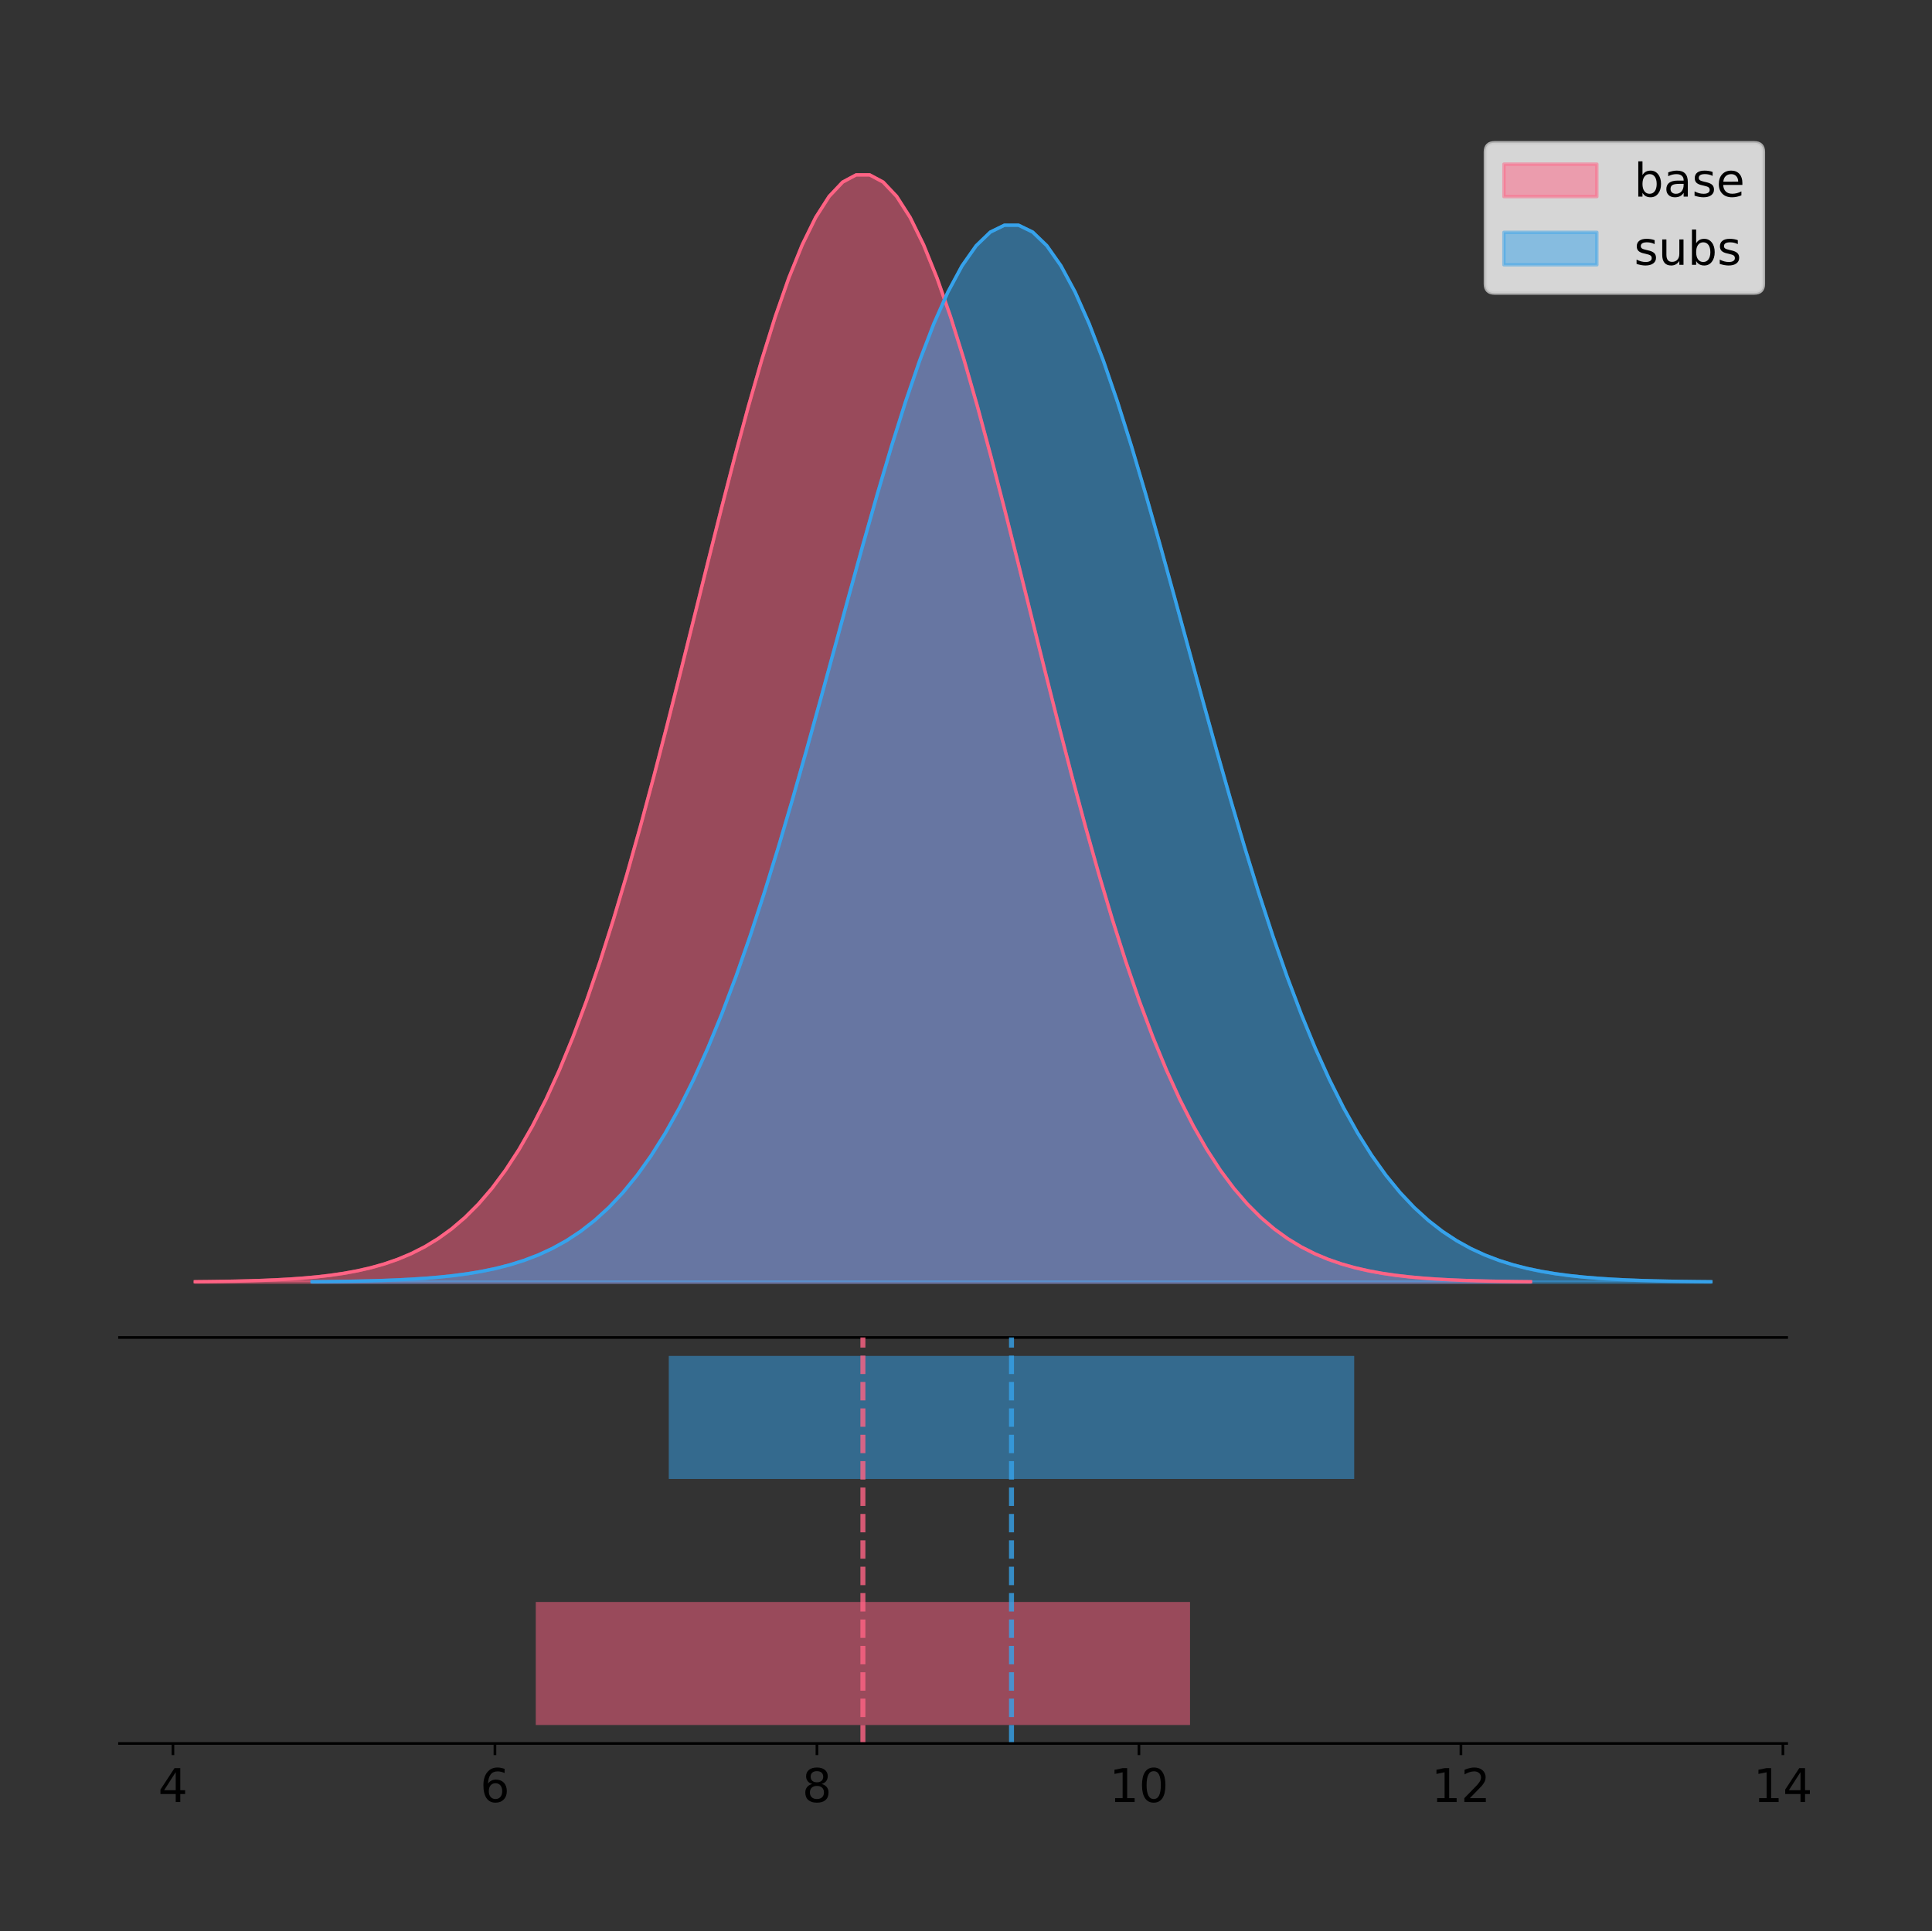 <?xml version="1.0" encoding="utf-8" standalone="no"?>
<!DOCTYPE svg PUBLIC "-//W3C//DTD SVG 1.1//EN"
  "http://www.w3.org/Graphics/SVG/1.1/DTD/svg11.dtd">
<!-- Created with matplotlib (https://matplotlib.org/) -->
<svg height="581.789pt" version="1.1" viewBox="0 0 581.973 581.789" width="581.973pt" xmlns="http://www.w3.org/2000/svg" xmlns:xlink="http://www.w3.org/1999/xlink">
 <rect x="0" y="0" width="581.973" height="581.789" fill="#333333" stroke="none"/>
 <defs>
  <style type="text/css">
*{stroke-linecap:butt;stroke-linejoin:round;}
  </style>
 </defs>
 <g id="figure_1">
  <g id="patch_1">
   <path d="M 0 581.789 
L 581.973 581.789 
L 581.973 0 
L 0 0 
z
" style="fill:none;"/>
  </g>
  <g id="axes_1">
   <g id="patch_2">
    <path d="M 36 402.93 
L 538.2 402.93 
L 538.2 36 
L 36 36 
z
" style="fill:none;"/>
   </g>
   <g id="PolyCollection_1">
    <defs>
     <path d="M 58.827 -195.538 
L 58.827 -195.65 
L 62.89 -195.692 
L 66.953 -195.749 
L 71.015 -195.825 
L 75.078 -195.925 
L 79.141 -196.058 
L 83.203 -196.23 
L 87.266 -196.455 
L 91.329 -196.744 
L 95.391 -197.115 
L 99.454 -197.585 
L 103.517 -198.179 
L 107.579 -198.923 
L 111.642 -199.848 
L 115.705 -200.99 
L 119.767 -202.39 
L 123.83 -204.093 
L 127.893 -206.151 
L 131.956 -208.617 
L 136.018 -211.552 
L 140.081 -215.017 
L 144.144 -219.078 
L 148.206 -223.801 
L 152.269 -229.25 
L 156.332 -235.488 
L 160.394 -242.572 
L 164.457 -250.552 
L 168.52 -259.468 
L 172.582 -269.344 
L 176.645 -280.192 
L 180.708 -292.002 
L 184.77 -304.744 
L 188.833 -318.365 
L 192.896 -332.786 
L 196.958 -347.901 
L 201.021 -363.58 
L 205.084 -379.667 
L 209.147 -395.98 
L 213.209 -412.318 
L 217.272 -428.462 
L 221.335 -444.18 
L 225.397 -459.23 
L 229.46 -473.372 
L 233.523 -486.366 
L 237.585 -497.987 
L 241.648 -508.025 
L 245.711 -516.294 
L 249.773 -522.64 
L 253.836 -526.94 
L 257.899 -529.111 
L 261.961 -529.111 
L 266.024 -526.94 
L 270.087 -522.64 
L 274.149 -516.294 
L 278.212 -508.025 
L 282.275 -497.987 
L 286.337 -486.366 
L 290.4 -473.372 
L 294.463 -459.23 
L 298.526 -444.18 
L 302.588 -428.462 
L 306.651 -412.318 
L 310.714 -395.98 
L 314.776 -379.667 
L 318.839 -363.58 
L 322.902 -347.901 
L 326.964 -332.786 
L 331.027 -318.365 
L 335.09 -304.744 
L 339.152 -292.002 
L 343.215 -280.192 
L 347.278 -269.344 
L 351.34 -259.468 
L 355.403 -250.552 
L 359.466 -242.572 
L 363.528 -235.488 
L 367.591 -229.25 
L 371.654 -223.801 
L 375.716 -219.078 
L 379.779 -215.017 
L 383.842 -211.552 
L 387.904 -208.617 
L 391.967 -206.151 
L 396.03 -204.093 
L 400.093 -202.39 
L 404.155 -200.99 
L 408.218 -199.848 
L 412.281 -198.923 
L 416.343 -198.179 
L 420.406 -197.585 
L 424.469 -197.115 
L 428.531 -196.744 
L 432.594 -196.455 
L 436.657 -196.23 
L 440.719 -196.058 
L 444.782 -195.925 
L 448.845 -195.825 
L 452.907 -195.749 
L 456.97 -195.692 
L 461.033 -195.65 
L 461.033 -195.538 
L 461.033 -195.538 
L 456.97 -195.538 
L 452.907 -195.538 
L 448.845 -195.538 
L 444.782 -195.538 
L 440.719 -195.538 
L 436.657 -195.538 
L 432.594 -195.538 
L 428.531 -195.538 
L 424.469 -195.538 
L 420.406 -195.538 
L 416.343 -195.538 
L 412.281 -195.538 
L 408.218 -195.538 
L 404.155 -195.538 
L 400.093 -195.538 
L 396.03 -195.538 
L 391.967 -195.538 
L 387.904 -195.538 
L 383.842 -195.538 
L 379.779 -195.538 
L 375.716 -195.538 
L 371.654 -195.538 
L 367.591 -195.538 
L 363.528 -195.538 
L 359.466 -195.538 
L 355.403 -195.538 
L 351.34 -195.538 
L 347.278 -195.538 
L 343.215 -195.538 
L 339.152 -195.538 
L 335.09 -195.538 
L 331.027 -195.538 
L 326.964 -195.538 
L 322.902 -195.538 
L 318.839 -195.538 
L 314.776 -195.538 
L 310.714 -195.538 
L 306.651 -195.538 
L 302.588 -195.538 
L 298.526 -195.538 
L 294.463 -195.538 
L 290.4 -195.538 
L 286.337 -195.538 
L 282.275 -195.538 
L 278.212 -195.538 
L 274.149 -195.538 
L 270.087 -195.538 
L 266.024 -195.538 
L 261.961 -195.538 
L 257.899 -195.538 
L 253.836 -195.538 
L 249.773 -195.538 
L 245.711 -195.538 
L 241.648 -195.538 
L 237.585 -195.538 
L 233.523 -195.538 
L 229.46 -195.538 
L 225.397 -195.538 
L 221.335 -195.538 
L 217.272 -195.538 
L 213.209 -195.538 
L 209.147 -195.538 
L 205.084 -195.538 
L 201.021 -195.538 
L 196.958 -195.538 
L 192.896 -195.538 
L 188.833 -195.538 
L 184.77 -195.538 
L 180.708 -195.538 
L 176.645 -195.538 
L 172.582 -195.538 
L 168.52 -195.538 
L 164.457 -195.538 
L 160.394 -195.538 
L 156.332 -195.538 
L 152.269 -195.538 
L 148.206 -195.538 
L 144.144 -195.538 
L 140.081 -195.538 
L 136.018 -195.538 
L 131.956 -195.538 
L 127.893 -195.538 
L 123.83 -195.538 
L 119.767 -195.538 
L 115.705 -195.538 
L 111.642 -195.538 
L 107.579 -195.538 
L 103.517 -195.538 
L 99.454 -195.538 
L 95.391 -195.538 
L 91.329 -195.538 
L 87.266 -195.538 
L 83.203 -195.538 
L 79.141 -195.538 
L 75.078 -195.538 
L 71.015 -195.538 
L 66.953 -195.538 
L 62.89 -195.538 
L 58.827 -195.538 
z
" id="mbfd68d1ce0" style="stroke:#ff6384;stroke-opacity:0.5;"/>
    </defs>
    <g clip-path="url(#p6356025d6b)">
     <use style="fill:#ff6384;fill-opacity:0.5;stroke:#ff6384;stroke-opacity:0.5;" x="0" xlink:href="#mbfd68d1ce0" y="581.789"/>
    </g>
   </g>
   <g id="PolyCollection_2">
    <defs>
     <path d="M 94.013 -195.538 
L 94.013 -195.645 
L 98.269 -195.685 
L 102.525 -195.739 
L 106.781 -195.812 
L 111.037 -195.908 
L 115.293 -196.034 
L 119.55 -196.199 
L 123.806 -196.413 
L 128.062 -196.689 
L 132.318 -197.043 
L 136.574 -197.492 
L 140.83 -198.059 
L 145.087 -198.769 
L 149.343 -199.652 
L 153.599 -200.742 
L 157.855 -202.079 
L 162.111 -203.704 
L 166.367 -205.668 
L 170.624 -208.022 
L 174.88 -210.824 
L 179.136 -214.131 
L 183.392 -218.008 
L 187.648 -222.516 
L 191.904 -227.717 
L 196.161 -233.672 
L 200.417 -240.434 
L 204.673 -248.052 
L 208.929 -256.562 
L 213.185 -265.989 
L 217.441 -276.344 
L 221.698 -287.617 
L 225.954 -299.78 
L 230.21 -312.782 
L 234.466 -326.547 
L 238.722 -340.975 
L 242.978 -355.941 
L 247.235 -371.297 
L 251.491 -386.868 
L 255.747 -402.464 
L 260.003 -417.874 
L 264.259 -432.877 
L 268.515 -447.243 
L 272.771 -460.742 
L 277.028 -473.145 
L 281.284 -484.238 
L 285.54 -493.819 
L 289.796 -501.713 
L 294.052 -507.77 
L 298.308 -511.874 
L 302.565 -513.947 
L 306.821 -513.947 
L 311.077 -511.874 
L 315.333 -507.77 
L 319.589 -501.713 
L 323.845 -493.819 
L 328.102 -484.238 
L 332.358 -473.145 
L 336.614 -460.742 
L 340.87 -447.243 
L 345.126 -432.877 
L 349.382 -417.874 
L 353.639 -402.464 
L 357.895 -386.868 
L 362.151 -371.297 
L 366.407 -355.941 
L 370.663 -340.975 
L 374.919 -326.547 
L 379.176 -312.782 
L 383.432 -299.78 
L 387.688 -287.617 
L 391.944 -276.344 
L 396.2 -265.989 
L 400.456 -256.562 
L 404.713 -248.052 
L 408.969 -240.434 
L 413.225 -233.672 
L 417.481 -227.717 
L 421.737 -222.516 
L 425.993 -218.008 
L 430.249 -214.131 
L 434.506 -210.824 
L 438.762 -208.022 
L 443.018 -205.668 
L 447.274 -203.704 
L 451.53 -202.079 
L 455.786 -200.742 
L 460.043 -199.652 
L 464.299 -198.769 
L 468.555 -198.059 
L 472.811 -197.492 
L 477.067 -197.043 
L 481.323 -196.689 
L 485.58 -196.413 
L 489.836 -196.199 
L 494.092 -196.034 
L 498.348 -195.908 
L 502.604 -195.812 
L 506.86 -195.739 
L 511.117 -195.685 
L 515.373 -195.645 
L 515.373 -195.538 
L 515.373 -195.538 
L 511.117 -195.538 
L 506.86 -195.538 
L 502.604 -195.538 
L 498.348 -195.538 
L 494.092 -195.538 
L 489.836 -195.538 
L 485.58 -195.538 
L 481.323 -195.538 
L 477.067 -195.538 
L 472.811 -195.538 
L 468.555 -195.538 
L 464.299 -195.538 
L 460.043 -195.538 
L 455.786 -195.538 
L 451.53 -195.538 
L 447.274 -195.538 
L 443.018 -195.538 
L 438.762 -195.538 
L 434.506 -195.538 
L 430.249 -195.538 
L 425.993 -195.538 
L 421.737 -195.538 
L 417.481 -195.538 
L 413.225 -195.538 
L 408.969 -195.538 
L 404.713 -195.538 
L 400.456 -195.538 
L 396.2 -195.538 
L 391.944 -195.538 
L 387.688 -195.538 
L 383.432 -195.538 
L 379.176 -195.538 
L 374.919 -195.538 
L 370.663 -195.538 
L 366.407 -195.538 
L 362.151 -195.538 
L 357.895 -195.538 
L 353.639 -195.538 
L 349.382 -195.538 
L 345.126 -195.538 
L 340.87 -195.538 
L 336.614 -195.538 
L 332.358 -195.538 
L 328.102 -195.538 
L 323.845 -195.538 
L 319.589 -195.538 
L 315.333 -195.538 
L 311.077 -195.538 
L 306.821 -195.538 
L 302.565 -195.538 
L 298.308 -195.538 
L 294.052 -195.538 
L 289.796 -195.538 
L 285.54 -195.538 
L 281.284 -195.538 
L 277.028 -195.538 
L 272.771 -195.538 
L 268.515 -195.538 
L 264.259 -195.538 
L 260.003 -195.538 
L 255.747 -195.538 
L 251.491 -195.538 
L 247.235 -195.538 
L 242.978 -195.538 
L 238.722 -195.538 
L 234.466 -195.538 
L 230.21 -195.538 
L 225.954 -195.538 
L 221.698 -195.538 
L 217.441 -195.538 
L 213.185 -195.538 
L 208.929 -195.538 
L 204.673 -195.538 
L 200.417 -195.538 
L 196.161 -195.538 
L 191.904 -195.538 
L 187.648 -195.538 
L 183.392 -195.538 
L 179.136 -195.538 
L 174.88 -195.538 
L 170.624 -195.538 
L 166.367 -195.538 
L 162.111 -195.538 
L 157.855 -195.538 
L 153.599 -195.538 
L 149.343 -195.538 
L 145.087 -195.538 
L 140.83 -195.538 
L 136.574 -195.538 
L 132.318 -195.538 
L 128.062 -195.538 
L 123.806 -195.538 
L 119.55 -195.538 
L 115.293 -195.538 
L 111.037 -195.538 
L 106.781 -195.538 
L 102.525 -195.538 
L 98.269 -195.538 
L 94.013 -195.538 
z
" id="m528ceb4da8" style="stroke:#36a2eb;stroke-opacity:0.5;"/>
    </defs>
    <g clip-path="url(#p6356025d6b)">
     <use style="fill:#36a2eb;fill-opacity:0.5;stroke:#36a2eb;stroke-opacity:0.5;" x="0" xlink:href="#m528ceb4da8" y="581.789"/>
    </g>
   </g>
   <g id="line2d_1">
    <path clip-path="url(#p6356025d6b)" d="M 58.827 386.139 
L 62.89 386.097 
L 66.953 386.04 
L 71.015 385.965 
L 75.078 385.864 
L 79.141 385.732 
L 83.203 385.559 
L 87.266 385.334 
L 91.329 385.045 
L 95.391 384.675 
L 99.454 384.204 
L 103.517 383.61 
L 107.579 382.867 
L 111.642 381.941 
L 115.705 380.799 
L 119.767 379.399 
L 123.83 377.696 
L 127.893 375.639 
L 131.956 373.172 
L 136.018 370.238 
L 140.081 366.772 
L 144.144 362.711 
L 148.206 357.989 
L 152.269 352.539 
L 156.332 346.301 
L 160.394 339.217 
L 164.457 331.237 
L 168.52 322.322 
L 172.582 312.445 
L 176.645 301.597 
L 180.708 289.787 
L 184.77 277.045 
L 188.833 263.424 
L 192.896 249.004 
L 196.958 233.888 
L 201.021 218.209 
L 205.084 202.123 
L 209.147 185.809 
L 213.209 169.471 
L 217.272 153.327 
L 221.335 137.61 
L 225.397 122.559 
L 229.46 108.418 
L 233.523 95.423 
L 237.585 83.803 
L 241.648 73.765 
L 245.711 65.495 
L 249.773 59.15 
L 253.836 54.85 
L 257.899 52.679 
L 261.961 52.679 
L 266.024 54.85 
L 270.087 59.15 
L 274.149 65.495 
L 278.212 73.765 
L 282.275 83.803 
L 286.337 95.423 
L 290.4 108.418 
L 294.463 122.559 
L 298.526 137.61 
L 302.588 153.327 
L 306.651 169.471 
L 310.714 185.809 
L 314.776 202.123 
L 318.839 218.209 
L 322.902 233.888 
L 326.964 249.004 
L 331.027 263.424 
L 335.09 277.045 
L 339.152 289.787 
L 343.215 301.597 
L 347.278 312.445 
L 351.34 322.322 
L 355.403 331.237 
L 359.466 339.217 
L 363.528 346.301 
L 367.591 352.539 
L 371.654 357.989 
L 375.716 362.711 
L 379.779 366.772 
L 383.842 370.238 
L 387.904 373.172 
L 391.967 375.639 
L 396.03 377.696 
L 400.093 379.399 
L 404.155 380.799 
L 408.218 381.941 
L 412.281 382.867 
L 416.343 383.61 
L 420.406 384.204 
L 424.469 384.675 
L 428.531 385.045 
L 432.594 385.334 
L 436.657 385.559 
L 440.719 385.732 
L 444.782 385.864 
L 448.845 385.965 
L 452.907 386.04 
L 456.97 386.097 
L 461.033 386.139 
" style="fill:none;stroke:#ff6384;stroke-linecap:square;"/>
   </g>
   <g id="line2d_2">
    <path clip-path="url(#p6356025d6b)" d="M 94.013 386.144 
L 98.269 386.104 
L 102.525 386.05 
L 106.781 385.978 
L 111.037 385.882 
L 115.293 385.755 
L 119.55 385.59 
L 123.806 385.376 
L 128.062 385.1 
L 132.318 384.746 
L 136.574 384.297 
L 140.83 383.73 
L 145.087 383.02 
L 149.343 382.137 
L 153.599 381.047 
L 157.855 379.711 
L 162.111 378.085 
L 166.367 376.121 
L 170.624 373.767 
L 174.88 370.966 
L 179.136 367.658 
L 183.392 363.781 
L 187.648 359.273 
L 191.904 354.072 
L 196.161 348.117 
L 200.417 341.355 
L 204.673 333.738 
L 208.929 325.228 
L 213.185 315.8 
L 217.441 305.446 
L 221.698 294.172 
L 225.954 282.009 
L 230.21 269.008 
L 234.466 255.243 
L 238.722 240.814 
L 242.978 225.848 
L 247.235 210.493 
L 251.491 194.921 
L 255.747 179.326 
L 260.003 163.915 
L 264.259 148.913 
L 268.515 134.546 
L 272.771 121.048 
L 277.028 108.644 
L 281.284 97.552 
L 285.54 87.97 
L 289.796 80.076 
L 294.052 74.019 
L 298.308 69.915 
L 302.565 67.842 
L 306.821 67.842 
L 311.077 69.915 
L 315.333 74.019 
L 319.589 80.076 
L 323.845 87.97 
L 328.102 97.552 
L 332.358 108.644 
L 336.614 121.048 
L 340.87 134.546 
L 345.126 148.913 
L 349.382 163.915 
L 353.639 179.326 
L 357.895 194.921 
L 362.151 210.493 
L 366.407 225.848 
L 370.663 240.814 
L 374.919 255.243 
L 379.176 269.008 
L 383.432 282.009 
L 387.688 294.172 
L 391.944 305.446 
L 396.2 315.8 
L 400.456 325.228 
L 404.713 333.738 
L 408.969 341.355 
L 413.225 348.117 
L 417.481 354.072 
L 421.737 359.273 
L 425.993 363.781 
L 430.249 367.658 
L 434.506 370.966 
L 438.762 373.767 
L 443.018 376.121 
L 447.274 378.085 
L 451.53 379.711 
L 455.786 381.047 
L 460.043 382.137 
L 464.299 383.02 
L 468.555 383.73 
L 472.811 384.297 
L 477.067 384.746 
L 481.323 385.1 
L 485.58 385.376 
L 489.836 385.59 
L 494.092 385.755 
L 498.348 385.882 
L 502.604 385.978 
L 506.86 386.05 
L 511.117 386.104 
L 515.373 386.144 
" style="fill:none;stroke:#36a2eb;stroke-linecap:square;"/>
   </g>
   <g id="patch_3">
    <path d="M 36 402.93 
L 538.2 402.93 
" style="fill:none;stroke:#000000;stroke-linecap:square;stroke-linejoin:miter;stroke-width:0.8;"/>
   </g>
   <g id="legend_1">
    <g id="patch_4">
     <path d="M 450.225 88.299 
L 528.4 88.299 
Q 531.2 88.299 531.2 85.499 
L 531.2 45.8 
Q 531.2 43 528.4 43 
L 450.225 43 
Q 447.425 43 447.425 45.8 
L 447.425 85.499 
Q 447.425 88.299 450.225 88.299 
z
" style="fill:#ffffff;opacity:0.8;stroke:#cccccc;stroke-linejoin:miter;"/>
    </g>
    <g id="patch_5">
     <path d="M 453.025 59.238 
L 481.025 59.238 
L 481.025 49.438 
L 453.025 49.438 
z
" style="fill:#ff6384;opacity:0.5;stroke:#ff6384;stroke-linejoin:miter;"/>
    </g>
    <g id="text_1">
     <!-- base -->
     <defs>
      <path d="M 48.688 27.297 
Q 48.688 37.203 44.609 42.844 
Q 40.531 48.484 33.406 48.484 
Q 26.266 48.484 22.188 42.844 
Q 18.109 37.203 18.109 27.297 
Q 18.109 17.391 22.188 11.75 
Q 26.266 6.109 33.406 6.109 
Q 40.531 6.109 44.609 11.75 
Q 48.688 17.391 48.688 27.297 
z
M 18.109 46.391 
Q 20.953 51.266 25.266 53.625 
Q 29.594 56 35.594 56 
Q 45.562 56 51.781 48.094 
Q 58.016 40.188 58.016 27.297 
Q 58.016 14.406 51.781 6.484 
Q 45.562 -1.422 35.594 -1.422 
Q 29.594 -1.422 25.266 0.953 
Q 20.953 3.328 18.109 8.203 
L 18.109 0 
L 9.078 0 
L 9.078 75.984 
L 18.109 75.984 
z
" id="DejaVuSans-98"/>
      <path d="M 34.281 27.484 
Q 23.391 27.484 19.188 25 
Q 14.984 22.516 14.984 16.5 
Q 14.984 11.719 18.141 8.906 
Q 21.297 6.109 26.703 6.109 
Q 34.188 6.109 38.703 11.406 
Q 43.219 16.703 43.219 25.484 
L 43.219 27.484 
z
M 52.203 31.203 
L 52.203 0 
L 43.219 0 
L 43.219 8.297 
Q 40.141 3.328 35.547 0.953 
Q 30.953 -1.422 24.312 -1.422 
Q 15.922 -1.422 10.953 3.297 
Q 6 8.016 6 15.922 
Q 6 25.141 12.172 29.828 
Q 18.359 34.516 30.609 34.516 
L 43.219 34.516 
L 43.219 35.406 
Q 43.219 41.609 39.141 45 
Q 35.062 48.391 27.688 48.391 
Q 23 48.391 18.547 47.266 
Q 14.109 46.141 10.016 43.891 
L 10.016 52.203 
Q 14.938 54.109 19.578 55.047 
Q 24.219 56 28.609 56 
Q 40.484 56 46.344 49.844 
Q 52.203 43.703 52.203 31.203 
z
" id="DejaVuSans-97"/>
      <path d="M 44.281 53.078 
L 44.281 44.578 
Q 40.484 46.531 36.375 47.5 
Q 32.281 48.484 27.875 48.484 
Q 21.188 48.484 17.844 46.438 
Q 14.5 44.391 14.5 40.281 
Q 14.5 37.156 16.891 35.375 
Q 19.281 33.594 26.516 31.984 
L 29.594 31.297 
Q 39.156 29.25 43.188 25.516 
Q 47.219 21.781 47.219 15.094 
Q 47.219 7.469 41.188 3.016 
Q 35.156 -1.422 24.609 -1.422 
Q 20.219 -1.422 15.453 -0.562 
Q 10.688 0.297 5.422 2 
L 5.422 11.281 
Q 10.406 8.688 15.234 7.391 
Q 20.062 6.109 24.812 6.109 
Q 31.156 6.109 34.562 8.281 
Q 37.984 10.453 37.984 14.406 
Q 37.984 18.062 35.516 20.016 
Q 33.062 21.969 24.703 23.781 
L 21.578 24.516 
Q 13.234 26.266 9.516 29.906 
Q 5.812 33.547 5.812 39.891 
Q 5.812 47.609 11.281 51.797 
Q 16.75 56 26.812 56 
Q 31.781 56 36.172 55.266 
Q 40.578 54.547 44.281 53.078 
z
" id="DejaVuSans-115"/>
      <path d="M 56.203 29.594 
L 56.203 25.203 
L 14.891 25.203 
Q 15.484 15.922 20.484 11.062 
Q 25.484 6.203 34.422 6.203 
Q 39.594 6.203 44.453 7.469 
Q 49.312 8.734 54.109 11.281 
L 54.109 2.781 
Q 49.266 0.734 44.188 -0.344 
Q 39.109 -1.422 33.891 -1.422 
Q 20.797 -1.422 13.156 6.188 
Q 5.516 13.812 5.516 26.812 
Q 5.516 40.234 12.766 48.109 
Q 20.016 56 32.328 56 
Q 43.359 56 49.781 48.891 
Q 56.203 41.797 56.203 29.594 
z
M 47.219 32.234 
Q 47.125 39.594 43.094 43.984 
Q 39.062 48.391 32.422 48.391 
Q 24.906 48.391 20.391 44.141 
Q 15.875 39.891 15.188 32.172 
z
" id="DejaVuSans-101"/>
     </defs>
     <g transform="translate(492.225 59.238)scale(0.14 -0.14)">
      <use xlink:href="#DejaVuSans-98"/>
      <use x="63.477" xlink:href="#DejaVuSans-97"/>
      <use x="124.756" xlink:href="#DejaVuSans-115"/>
      <use x="176.855" xlink:href="#DejaVuSans-101"/>
     </g>
    </g>
    <g id="patch_6">
     <path d="M 453.025 79.787 
L 481.025 79.787 
L 481.025 69.987 
L 453.025 69.987 
z
" style="fill:#36a2eb;opacity:0.5;stroke:#36a2eb;stroke-linejoin:miter;"/>
    </g>
    <g id="text_2">
     <!-- subs -->
     <defs>
      <path d="M 8.5 21.578 
L 8.5 54.688 
L 17.484 54.688 
L 17.484 21.922 
Q 17.484 14.156 20.5 10.266 
Q 23.531 6.391 29.594 6.391 
Q 36.859 6.391 41.078 11.031 
Q 45.312 15.672 45.312 23.688 
L 45.312 54.688 
L 54.297 54.688 
L 54.297 0 
L 45.312 0 
L 45.312 8.406 
Q 42.047 3.422 37.719 1 
Q 33.406 -1.422 27.688 -1.422 
Q 18.266 -1.422 13.375 4.438 
Q 8.5 10.297 8.5 21.578 
z
M 31.109 56 
z
" id="DejaVuSans-117"/>
     </defs>
     <g transform="translate(492.225 79.787)scale(0.14 -0.14)">
      <use xlink:href="#DejaVuSans-115"/>
      <use x="52.1" xlink:href="#DejaVuSans-117"/>
      <use x="115.479" xlink:href="#DejaVuSans-98"/>
      <use x="178.955" xlink:href="#DejaVuSans-115"/>
     </g>
    </g>
   </g>
  </g>
  <g id="axes_2">
   <g id="patch_7">
    <path d="M 36 525.24 
L 538.2 525.24 
L 538.2 402.93 
L 36 402.93 
z
" style="fill:none;"/>
   </g>
   <g id="patch_8">
    <path clip-path="url(#p28eb27e500)" d="M 161.39 519.68 
L 358.47 519.68 
L 358.47 482.617 
L 161.39 482.617 
z
" style="fill:#ff6384;opacity:0.5;"/>
   </g>
   <g id="patch_9">
    <path clip-path="url(#p28eb27e500)" d="M 201.459 445.553 
L 407.926 445.553 
L 407.926 408.49 
L 201.459 408.49 
z
" style="fill:#36a2eb;opacity:0.5;"/>
   </g>
   <g id="matplotlib.axis_1">
    <g id="xtick_1">
     <g id="line2d_3">
      <defs>
       <path d="M 0 0 
L 0 3.5 
" id="m5a01e26d3b" style="stroke:#000000;stroke-width:0.8;"/>
      </defs>
      <g>
       <use style="stroke:#000000;stroke-width:0.8;" x="52.096" xlink:href="#m5a01e26d3b" y="525.24"/>
      </g>
     </g>
     <g id="text_3">
      <!-- 4 -->
      <defs>
       <path d="M 37.797 64.312 
L 12.891 25.391 
L 37.797 25.391 
z
M 35.203 72.906 
L 47.609 72.906 
L 47.609 25.391 
L 58.016 25.391 
L 58.016 17.188 
L 47.609 17.188 
L 47.609 0 
L 37.797 0 
L 37.797 17.188 
L 4.891 17.188 
L 4.891 26.703 
z
" id="DejaVuSans-52"/>
      </defs>
      <g transform="translate(47.643 542.878)scale(0.14 -0.14)">
       <use xlink:href="#DejaVuSans-52"/>
      </g>
     </g>
    </g>
    <g id="xtick_2">
     <g id="line2d_4">
      <g>
       <use style="stroke:#000000;stroke-width:0.8;" x="149.09" xlink:href="#m5a01e26d3b" y="525.24"/>
      </g>
     </g>
     <g id="text_4">
      <!-- 6 -->
      <defs>
       <path d="M 33.016 40.375 
Q 26.375 40.375 22.484 35.828 
Q 18.609 31.297 18.609 23.391 
Q 18.609 15.531 22.484 10.953 
Q 26.375 6.391 33.016 6.391 
Q 39.656 6.391 43.531 10.953 
Q 47.406 15.531 47.406 23.391 
Q 47.406 31.297 43.531 35.828 
Q 39.656 40.375 33.016 40.375 
z
M 52.594 71.297 
L 52.594 62.312 
Q 48.875 64.062 45.094 64.984 
Q 41.312 65.922 37.594 65.922 
Q 27.828 65.922 22.672 59.328 
Q 17.531 52.734 16.797 39.406 
Q 19.672 43.656 24.016 45.922 
Q 28.375 48.188 33.594 48.188 
Q 44.578 48.188 50.953 41.516 
Q 57.328 34.859 57.328 23.391 
Q 57.328 12.156 50.688 5.359 
Q 44.047 -1.422 33.016 -1.422 
Q 20.359 -1.422 13.672 8.266 
Q 6.984 17.969 6.984 36.375 
Q 6.984 53.656 15.188 63.938 
Q 23.391 74.219 37.203 74.219 
Q 40.922 74.219 44.703 73.484 
Q 48.484 72.75 52.594 71.297 
z
" id="DejaVuSans-54"/>
      </defs>
      <g transform="translate(144.637 542.878)scale(0.14 -0.14)">
       <use xlink:href="#DejaVuSans-54"/>
      </g>
     </g>
    </g>
    <g id="xtick_3">
     <g id="line2d_5">
      <g>
       <use style="stroke:#000000;stroke-width:0.8;" x="246.084" xlink:href="#m5a01e26d3b" y="525.24"/>
      </g>
     </g>
     <g id="text_5">
      <!-- 8 -->
      <defs>
       <path d="M 31.781 34.625 
Q 24.75 34.625 20.719 30.859 
Q 16.703 27.094 16.703 20.516 
Q 16.703 13.922 20.719 10.156 
Q 24.75 6.391 31.781 6.391 
Q 38.812 6.391 42.859 10.172 
Q 46.922 13.969 46.922 20.516 
Q 46.922 27.094 42.891 30.859 
Q 38.875 34.625 31.781 34.625 
z
M 21.922 38.812 
Q 15.578 40.375 12.031 44.719 
Q 8.5 49.078 8.5 55.328 
Q 8.5 64.062 14.719 69.141 
Q 20.953 74.219 31.781 74.219 
Q 42.672 74.219 48.875 69.141 
Q 55.078 64.062 55.078 55.328 
Q 55.078 49.078 51.531 44.719 
Q 48 40.375 41.703 38.812 
Q 48.828 37.156 52.797 32.312 
Q 56.781 27.484 56.781 20.516 
Q 56.781 9.906 50.312 4.234 
Q 43.844 -1.422 31.781 -1.422 
Q 19.734 -1.422 13.25 4.234 
Q 6.781 9.906 6.781 20.516 
Q 6.781 27.484 10.781 32.312 
Q 14.797 37.156 21.922 38.812 
z
M 18.312 54.391 
Q 18.312 48.734 21.844 45.562 
Q 25.391 42.391 31.781 42.391 
Q 38.141 42.391 41.719 45.562 
Q 45.312 48.734 45.312 54.391 
Q 45.312 60.062 41.719 63.234 
Q 38.141 66.406 31.781 66.406 
Q 25.391 66.406 21.844 63.234 
Q 18.312 60.062 18.312 54.391 
z
" id="DejaVuSans-56"/>
      </defs>
      <g transform="translate(241.63 542.878)scale(0.14 -0.14)">
       <use xlink:href="#DejaVuSans-56"/>
      </g>
     </g>
    </g>
    <g id="xtick_4">
     <g id="line2d_6">
      <g>
       <use style="stroke:#000000;stroke-width:0.8;" x="343.078" xlink:href="#m5a01e26d3b" y="525.24"/>
      </g>
     </g>
     <g id="text_6">
      <!-- 10 -->
      <defs>
       <path d="M 12.406 8.297 
L 28.516 8.297 
L 28.516 63.922 
L 10.984 60.406 
L 10.984 69.391 
L 28.422 72.906 
L 38.281 72.906 
L 38.281 8.297 
L 54.391 8.297 
L 54.391 0 
L 12.406 0 
z
" id="DejaVuSans-49"/>
       <path d="M 31.781 66.406 
Q 24.172 66.406 20.328 58.906 
Q 16.5 51.422 16.5 36.375 
Q 16.5 21.391 20.328 13.891 
Q 24.172 6.391 31.781 6.391 
Q 39.453 6.391 43.281 13.891 
Q 47.125 21.391 47.125 36.375 
Q 47.125 51.422 43.281 58.906 
Q 39.453 66.406 31.781 66.406 
z
M 31.781 74.219 
Q 44.047 74.219 50.516 64.516 
Q 56.984 54.828 56.984 36.375 
Q 56.984 17.969 50.516 8.266 
Q 44.047 -1.422 31.781 -1.422 
Q 19.531 -1.422 13.062 8.266 
Q 6.594 17.969 6.594 36.375 
Q 6.594 54.828 13.062 64.516 
Q 19.531 74.219 31.781 74.219 
z
" id="DejaVuSans-48"/>
      </defs>
      <g transform="translate(334.171 542.878)scale(0.14 -0.14)">
       <use xlink:href="#DejaVuSans-49"/>
       <use x="63.623" xlink:href="#DejaVuSans-48"/>
      </g>
     </g>
    </g>
    <g id="xtick_5">
     <g id="line2d_7">
      <g>
       <use style="stroke:#000000;stroke-width:0.8;" x="440.072" xlink:href="#m5a01e26d3b" y="525.24"/>
      </g>
     </g>
     <g id="text_7">
      <!-- 12 -->
      <defs>
       <path d="M 19.188 8.297 
L 53.609 8.297 
L 53.609 0 
L 7.328 0 
L 7.328 8.297 
Q 12.938 14.109 22.625 23.891 
Q 32.328 33.688 34.812 36.531 
Q 39.547 41.844 41.422 45.531 
Q 43.312 49.219 43.312 52.781 
Q 43.312 58.594 39.234 62.25 
Q 35.156 65.922 28.609 65.922 
Q 23.969 65.922 18.812 64.312 
Q 13.672 62.703 7.812 59.422 
L 7.812 69.391 
Q 13.766 71.781 18.938 73 
Q 24.125 74.219 28.422 74.219 
Q 39.75 74.219 46.484 68.547 
Q 53.219 62.891 53.219 53.422 
Q 53.219 48.922 51.531 44.891 
Q 49.859 40.875 45.406 35.406 
Q 44.188 33.984 37.641 27.219 
Q 31.109 20.453 19.188 8.297 
z
" id="DejaVuSans-50"/>
      </defs>
      <g transform="translate(431.164 542.878)scale(0.14 -0.14)">
       <use xlink:href="#DejaVuSans-49"/>
       <use x="63.623" xlink:href="#DejaVuSans-50"/>
      </g>
     </g>
    </g>
    <g id="xtick_6">
     <g id="line2d_8">
      <g>
       <use style="stroke:#000000;stroke-width:0.8;" x="537.066" xlink:href="#m5a01e26d3b" y="525.24"/>
      </g>
     </g>
     <g id="text_8">
      <!-- 14 -->
      <g transform="translate(528.158 542.878)scale(0.14 -0.14)">
       <use xlink:href="#DejaVuSans-49"/>
       <use x="63.623" xlink:href="#DejaVuSans-52"/>
      </g>
     </g>
    </g>
   </g>
   <g id="line2d_9">
    <path clip-path="url(#p28eb27e500)" d="M 259.93 525.24 
L 259.93 402.93 
" style="fill:none;stroke:#ff6384;stroke-dasharray:5.55,2.4;stroke-dashoffset:0;stroke-opacity:0.8;stroke-width:1.5;"/>
   </g>
   <g id="line2d_10">
    <path clip-path="url(#p28eb27e500)" d="M 304.693 525.24 
L 304.693 402.93 
" style="fill:none;stroke:#36a2eb;stroke-dasharray:5.55,2.4;stroke-dashoffset:0;stroke-opacity:0.8;stroke-width:1.5;"/>
   </g>
   <g id="patch_10">
    <path d="M 36 525.24 
L 538.2 525.24 
" style="fill:none;stroke:#000000;stroke-linecap:square;stroke-linejoin:miter;stroke-width:0.8;"/>
   </g>
  </g>
 </g>
 <defs>
  <clipPath id="p6356025d6b">
   <rect height="366.93" width="502.2" x="36" y="36"/>
  </clipPath>
  <clipPath id="p28eb27e500">
   <rect height="122.31" width="502.2" x="36" y="402.93"/>
  </clipPath>
 </defs>
</svg>
